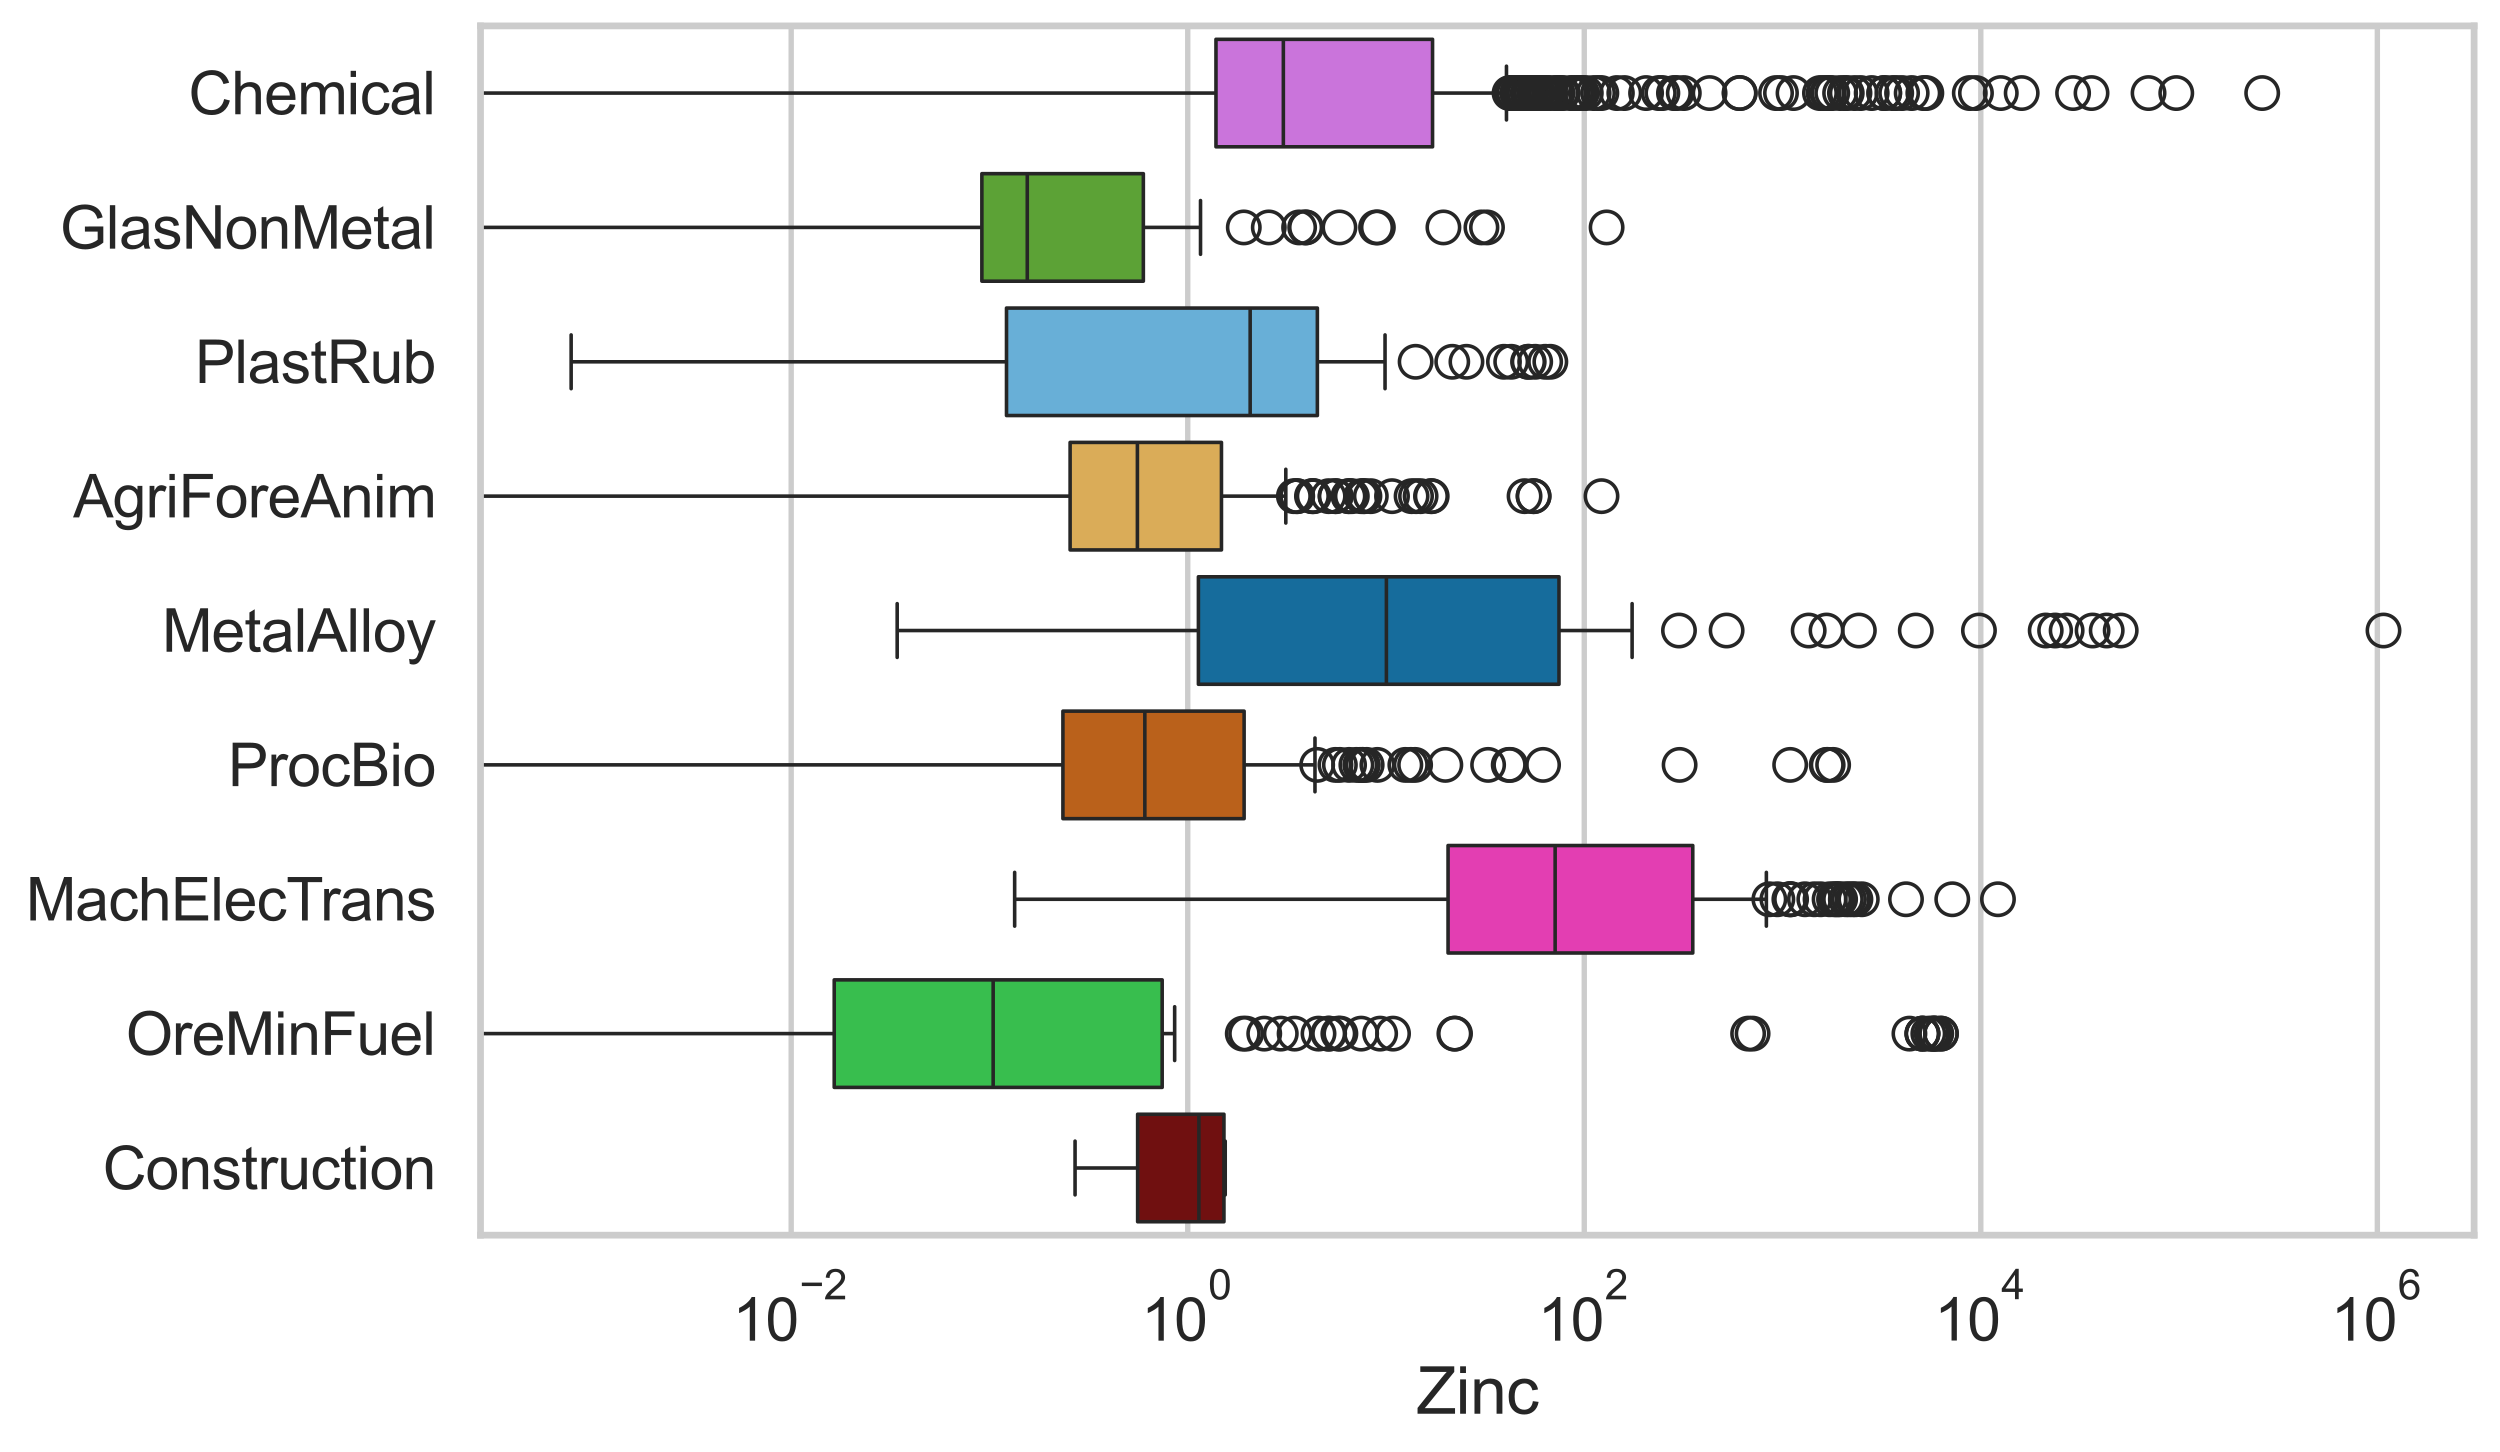 <?xml version="1.0" encoding="utf-8" standalone="no"?>
<!DOCTYPE svg PUBLIC "-//W3C//DTD SVG 1.1//EN"
  "http://www.w3.org/Graphics/SVG/1.1/DTD/svg11.dtd">
<svg xmlns:xlink="http://www.w3.org/1999/xlink" width="695.577pt" height="404.121pt" viewBox="0 0 695.577 404.121" xmlns="http://www.w3.org/2000/svg" version="1.1">
 <defs>
  <style type="text/css">*{stroke-linejoin: round; stroke-linecap: butt}</style>
 </defs>
 <g id="figure_1">
  <g id="patch_1">
   <path d="M 0 404.121 
L 695.577 404.121 
L 695.577 0 
L 0 0 
z
" style="fill: #ffffff"/>
  </g>
  <g id="axes_1">
   <g id="patch_2">
    <path d="M 133.697 343.665 
L 688.377 343.665 
L 688.377 7.2 
L 133.697 7.2 
z
" style="fill: #ffffff"/>
   </g>
   <g id="matplotlib.axis_1">
    <g id="xtick_1">
     <g id="line2d_1">
      <path d="M 220.135 343.665 
L 220.135 7.2 
" clip-path="url(#p7f3409080f)" style="fill: none; stroke: #cccccc; stroke-width: 1.5; stroke-linecap: round"/>
     </g>
     <g id="text_1">
      <!-- $\mathdefault{10^{-2}}$ -->
      <g style="fill: #262626" transform="translate(203.8 373.18) scale(0.165 -0.165)">
       <defs>
        <path id="ArialMT-31" d="M 2384 0 
L 1822 0 
L 1822 3584 
Q 1619 3391 1289 3197 
Q 959 3003 697 2906 
L 697 3450 
Q 1169 3672 1522 3987 
Q 1875 4303 2022 4600 
L 2384 4600 
L 2384 0 
z
" transform="scale(0.016)"/>
        <path id="ArialMT-30" d="M 266 2259 
Q 266 3072 433 3567 
Q 600 4063 929 4331 
Q 1259 4600 1759 4600 
Q 2128 4600 2406 4451 
Q 2684 4303 2865 4023 
Q 3047 3744 3150 3342 
Q 3253 2941 3253 2259 
Q 3253 1453 3087 958 
Q 2922 463 2592 192 
Q 2263 -78 1759 -78 
Q 1097 -78 719 397 
Q 266 969 266 2259 
z
M 844 2259 
Q 844 1131 1108 757 
Q 1372 384 1759 384 
Q 2147 384 2411 759 
Q 2675 1134 2675 2259 
Q 2675 3391 2411 3762 
Q 2147 4134 1753 4134 
Q 1366 4134 1134 3806 
Q 844 3388 844 2259 
z
" transform="scale(0.016)"/>
        <path id="ArialMT-2212" d="M 3381 1997 
L 356 1997 
L 356 2522 
L 3381 2522 
L 3381 1997 
z
" transform="scale(0.016)"/>
        <path id="ArialMT-32" d="M 3222 541 
L 3222 0 
L 194 0 
Q 188 203 259 391 
Q 375 700 629 1000 
Q 884 1300 1366 1694 
Q 2113 2306 2375 2664 
Q 2638 3022 2638 3341 
Q 2638 3675 2398 3904 
Q 2159 4134 1775 4134 
Q 1369 4134 1125 3890 
Q 881 3647 878 3216 
L 300 3275 
Q 359 3922 746 4261 
Q 1134 4600 1788 4600 
Q 2447 4600 2831 4234 
Q 3216 3869 3216 3328 
Q 3216 3053 3103 2787 
Q 2991 2522 2730 2228 
Q 2469 1934 1863 1422 
Q 1356 997 1212 845 
Q 1069 694 975 541 
L 3222 541 
z
" transform="scale(0.016)"/>
       </defs>
       <use xlink:href="#ArialMT-31" transform="translate(0 0.994)"/>
       <use xlink:href="#ArialMT-30" transform="translate(55.615 0.994)"/>
       <use xlink:href="#ArialMT-2212" transform="translate(112.973 70.688) scale(0.7)"/>
       <use xlink:href="#ArialMT-32" transform="translate(153.852 70.688) scale(0.7)"/>
      </g>
     </g>
    </g>
    <g id="xtick_2">
     <g id="line2d_2">
      <path d="M 330.464 343.665 
L 330.464 7.2 
" clip-path="url(#p7f3409080f)" style="fill: none; stroke: #cccccc; stroke-width: 1.5; stroke-linecap: round"/>
     </g>
     <g id="text_2">
      <!-- $\mathdefault{10^{0}}$ -->
      <g style="fill: #262626" transform="translate(317.511 373.18) scale(0.165 -0.165)">
       <use xlink:href="#ArialMT-31" transform="translate(0 0.994)"/>
       <use xlink:href="#ArialMT-30" transform="translate(55.615 0.994)"/>
       <use xlink:href="#ArialMT-30" transform="translate(112.973 70.688) scale(0.7)"/>
      </g>
     </g>
    </g>
    <g id="xtick_3">
     <g id="line2d_3">
      <path d="M 440.792 343.665 
L 440.792 7.2 
" clip-path="url(#p7f3409080f)" style="fill: none; stroke: #cccccc; stroke-width: 1.5; stroke-linecap: round"/>
     </g>
     <g id="text_3">
      <!-- $\mathdefault{10^{2}}$ -->
      <g style="fill: #262626" transform="translate(427.839 373.18) scale(0.165 -0.165)">
       <use xlink:href="#ArialMT-31" transform="translate(0 0.994)"/>
       <use xlink:href="#ArialMT-30" transform="translate(55.615 0.994)"/>
       <use xlink:href="#ArialMT-32" transform="translate(112.973 70.688) scale(0.7)"/>
      </g>
     </g>
    </g>
    <g id="xtick_4">
     <g id="line2d_4">
      <path d="M 551.12 343.665 
L 551.12 7.2 
" clip-path="url(#p7f3409080f)" style="fill: none; stroke: #cccccc; stroke-width: 1.5; stroke-linecap: round"/>
     </g>
     <g id="text_4">
      <!-- $\mathdefault{10^{4}}$ -->
      <g style="fill: #262626" transform="translate(538.167 373.015) scale(0.165 -0.165)">
       <defs>
        <path id="ArialMT-34" d="M 2069 0 
L 2069 1097 
L 81 1097 
L 81 1613 
L 2172 4581 
L 2631 4581 
L 2631 1613 
L 3250 1613 
L 3250 1097 
L 2631 1097 
L 2631 0 
L 2069 0 
z
M 2069 1613 
L 2069 3678 
L 634 1613 
L 2069 1613 
z
" transform="scale(0.016)"/>
       </defs>
       <use xlink:href="#ArialMT-31" transform="translate(0 0.202)"/>
       <use xlink:href="#ArialMT-30" transform="translate(55.615 0.202)"/>
       <use xlink:href="#ArialMT-34" transform="translate(112.973 69.895) scale(0.7)"/>
      </g>
     </g>
    </g>
    <g id="xtick_5">
     <g id="line2d_5">
      <path d="M 661.448 343.665 
L 661.448 7.2 
" clip-path="url(#p7f3409080f)" style="fill: none; stroke: #cccccc; stroke-width: 1.5; stroke-linecap: round"/>
     </g>
     <g id="text_5">
      <!-- $\mathdefault{10^{6}}$ -->
      <g style="fill: #262626" transform="translate(648.495 373.18) scale(0.165 -0.165)">
       <defs>
        <path id="ArialMT-36" d="M 3184 3459 
L 2625 3416 
Q 2550 3747 2413 3897 
Q 2184 4138 1850 4138 
Q 1581 4138 1378 3988 
Q 1113 3794 959 3422 
Q 806 3050 800 2363 
Q 1003 2672 1297 2822 
Q 1591 2972 1913 2972 
Q 2475 2972 2870 2558 
Q 3266 2144 3266 1488 
Q 3266 1056 3080 686 
Q 2894 316 2569 119 
Q 2244 -78 1831 -78 
Q 1128 -78 684 439 
Q 241 956 241 2144 
Q 241 3472 731 4075 
Q 1159 4600 1884 4600 
Q 2425 4600 2770 4297 
Q 3116 3994 3184 3459 
z
M 888 1484 
Q 888 1194 1011 928 
Q 1134 663 1356 523 
Q 1578 384 1822 384 
Q 2178 384 2434 671 
Q 2691 959 2691 1453 
Q 2691 1928 2437 2201 
Q 2184 2475 1800 2475 
Q 1419 2475 1153 2201 
Q 888 1928 888 1484 
z
" transform="scale(0.016)"/>
       </defs>
       <use xlink:href="#ArialMT-31" transform="translate(0 0.994)"/>
       <use xlink:href="#ArialMT-30" transform="translate(55.615 0.994)"/>
       <use xlink:href="#ArialMT-36" transform="translate(112.973 70.688) scale(0.7)"/>
      </g>
     </g>
    </g>
    <g id="text_6">
     <!-- Zinc -->
     <g style="fill: #262626" transform="translate(394.035 393.344) scale(0.18 -0.18)">
      <defs>
       <path id="ArialMT-5a" d="M 128 0 
L 128 563 
L 2475 3497 
Q 2725 3809 2950 4041 
L 394 4041 
L 394 4581 
L 3675 4581 
L 3675 4041 
L 1103 863 
L 825 541 
L 3750 541 
L 3750 0 
L 128 0 
z
" transform="scale(0.016)"/>
       <path id="ArialMT-69" d="M 425 3934 
L 425 4581 
L 988 4581 
L 988 3934 
L 425 3934 
z
M 425 0 
L 425 3319 
L 988 3319 
L 988 0 
L 425 0 
z
" transform="scale(0.016)"/>
       <path id="ArialMT-6e" d="M 422 0 
L 422 3319 
L 928 3319 
L 928 2847 
Q 1294 3394 1984 3394 
Q 2284 3394 2536 3286 
Q 2788 3178 2913 3003 
Q 3038 2828 3088 2588 
Q 3119 2431 3119 2041 
L 3119 0 
L 2556 0 
L 2556 2019 
Q 2556 2363 2490 2533 
Q 2425 2703 2258 2804 
Q 2091 2906 1866 2906 
Q 1506 2906 1245 2678 
Q 984 2450 984 1813 
L 984 0 
L 422 0 
z
" transform="scale(0.016)"/>
       <path id="ArialMT-63" d="M 2588 1216 
L 3141 1144 
Q 3050 572 2676 248 
Q 2303 -75 1759 -75 
Q 1078 -75 664 370 
Q 250 816 250 1647 
Q 250 2184 428 2587 
Q 606 2991 970 3192 
Q 1334 3394 1763 3394 
Q 2303 3394 2647 3120 
Q 2991 2847 3088 2344 
L 2541 2259 
Q 2463 2594 2264 2762 
Q 2066 2931 1784 2931 
Q 1359 2931 1093 2626 
Q 828 2322 828 1663 
Q 828 994 1084 691 
Q 1341 388 1753 388 
Q 2084 388 2306 591 
Q 2528 794 2588 1216 
z
" transform="scale(0.016)"/>
      </defs>
      <use xlink:href="#ArialMT-5a"/>
      <use xlink:href="#ArialMT-69" transform="translate(61.084 0)"/>
      <use xlink:href="#ArialMT-6e" transform="translate(83.301 0)"/>
      <use xlink:href="#ArialMT-63" transform="translate(138.916 0)"/>
     </g>
    </g>
   </g>
   <g id="matplotlib.axis_2">
    <g id="ytick_1">
     <g id="text_7">
      <!-- Chemical -->
      <g style="fill: #262626" transform="translate(52.428 31.798) scale(0.165 -0.165)">
       <defs>
        <path id="ArialMT-43" d="M 3763 1606 
L 4369 1453 
Q 4178 706 3683 314 
Q 3188 -78 2472 -78 
Q 1731 -78 1267 223 
Q 803 525 561 1097 
Q 319 1669 319 2325 
Q 319 3041 592 3573 
Q 866 4106 1370 4382 
Q 1875 4659 2481 4659 
Q 3169 4659 3637 4309 
Q 4106 3959 4291 3325 
L 3694 3184 
Q 3534 3684 3231 3912 
Q 2928 4141 2469 4141 
Q 1941 4141 1586 3887 
Q 1231 3634 1087 3207 
Q 944 2781 944 2328 
Q 944 1744 1114 1308 
Q 1284 872 1643 656 
Q 2003 441 2422 441 
Q 2931 441 3284 734 
Q 3638 1028 3763 1606 
z
" transform="scale(0.016)"/>
        <path id="ArialMT-68" d="M 422 0 
L 422 4581 
L 984 4581 
L 984 2938 
Q 1378 3394 1978 3394 
Q 2347 3394 2619 3248 
Q 2891 3103 3008 2847 
Q 3125 2591 3125 2103 
L 3125 0 
L 2563 0 
L 2563 2103 
Q 2563 2525 2380 2717 
Q 2197 2909 1863 2909 
Q 1613 2909 1392 2779 
Q 1172 2650 1078 2428 
Q 984 2206 984 1816 
L 984 0 
L 422 0 
z
" transform="scale(0.016)"/>
        <path id="ArialMT-65" d="M 2694 1069 
L 3275 997 
Q 3138 488 2766 206 
Q 2394 -75 1816 -75 
Q 1088 -75 661 373 
Q 234 822 234 1631 
Q 234 2469 665 2931 
Q 1097 3394 1784 3394 
Q 2450 3394 2872 2941 
Q 3294 2488 3294 1666 
Q 3294 1616 3291 1516 
L 816 1516 
Q 847 969 1125 678 
Q 1403 388 1819 388 
Q 2128 388 2347 550 
Q 2566 713 2694 1069 
z
M 847 1978 
L 2700 1978 
Q 2663 2397 2488 2606 
Q 2219 2931 1791 2931 
Q 1403 2931 1139 2672 
Q 875 2413 847 1978 
z
" transform="scale(0.016)"/>
        <path id="ArialMT-6d" d="M 422 0 
L 422 3319 
L 925 3319 
L 925 2853 
Q 1081 3097 1340 3245 
Q 1600 3394 1931 3394 
Q 2300 3394 2536 3241 
Q 2772 3088 2869 2813 
Q 3263 3394 3894 3394 
Q 4388 3394 4653 3120 
Q 4919 2847 4919 2278 
L 4919 0 
L 4359 0 
L 4359 2091 
Q 4359 2428 4304 2576 
Q 4250 2725 4106 2815 
Q 3963 2906 3769 2906 
Q 3419 2906 3187 2673 
Q 2956 2441 2956 1928 
L 2956 0 
L 2394 0 
L 2394 2156 
Q 2394 2531 2256 2718 
Q 2119 2906 1806 2906 
Q 1569 2906 1367 2781 
Q 1166 2656 1075 2415 
Q 984 2175 984 1722 
L 984 0 
L 422 0 
z
" transform="scale(0.016)"/>
        <path id="ArialMT-61" d="M 2588 409 
Q 2275 144 1986 34 
Q 1697 -75 1366 -75 
Q 819 -75 525 192 
Q 231 459 231 875 
Q 231 1119 342 1320 
Q 453 1522 633 1644 
Q 813 1766 1038 1828 
Q 1203 1872 1538 1913 
Q 2219 1994 2541 2106 
Q 2544 2222 2544 2253 
Q 2544 2597 2384 2738 
Q 2169 2928 1744 2928 
Q 1347 2928 1158 2789 
Q 969 2650 878 2297 
L 328 2372 
Q 403 2725 575 2942 
Q 747 3159 1072 3276 
Q 1397 3394 1825 3394 
Q 2250 3394 2515 3294 
Q 2781 3194 2906 3042 
Q 3031 2891 3081 2659 
Q 3109 2516 3109 2141 
L 3109 1391 
Q 3109 606 3145 398 
Q 3181 191 3288 0 
L 2700 0 
Q 2613 175 2588 409 
z
M 2541 1666 
Q 2234 1541 1622 1453 
Q 1275 1403 1131 1340 
Q 988 1278 909 1158 
Q 831 1038 831 891 
Q 831 666 1001 516 
Q 1172 366 1500 366 
Q 1825 366 2078 508 
Q 2331 650 2450 897 
Q 2541 1088 2541 1459 
L 2541 1666 
z
" transform="scale(0.016)"/>
        <path id="ArialMT-6c" d="M 409 0 
L 409 4581 
L 972 4581 
L 972 0 
L 409 0 
z
" transform="scale(0.016)"/>
       </defs>
       <use xlink:href="#ArialMT-43"/>
       <use xlink:href="#ArialMT-68" transform="translate(72.217 0)"/>
       <use xlink:href="#ArialMT-65" transform="translate(127.832 0)"/>
       <use xlink:href="#ArialMT-6d" transform="translate(183.447 0)"/>
       <use xlink:href="#ArialMT-69" transform="translate(266.748 0)"/>
       <use xlink:href="#ArialMT-63" transform="translate(288.965 0)"/>
       <use xlink:href="#ArialMT-61" transform="translate(338.965 0)"/>
       <use xlink:href="#ArialMT-6c" transform="translate(394.58 0)"/>
      </g>
     </g>
    </g>
    <g id="ytick_2">
     <g id="text_8">
      <!-- GlasNonMetal -->
      <g style="fill: #262626" transform="translate(16.659 69.183) scale(0.165 -0.165)">
       <defs>
        <path id="ArialMT-47" d="M 2638 1797 
L 2638 2334 
L 4578 2338 
L 4578 638 
Q 4131 281 3656 101 
Q 3181 -78 2681 -78 
Q 2006 -78 1454 211 
Q 903 500 622 1047 
Q 341 1594 341 2269 
Q 341 2938 620 3517 
Q 900 4097 1425 4378 
Q 1950 4659 2634 4659 
Q 3131 4659 3532 4498 
Q 3934 4338 4162 4050 
Q 4391 3763 4509 3300 
L 3963 3150 
Q 3859 3500 3706 3700 
Q 3553 3900 3268 4020 
Q 2984 4141 2638 4141 
Q 2222 4141 1919 4014 
Q 1616 3888 1430 3681 
Q 1244 3475 1141 3228 
Q 966 2803 966 2306 
Q 966 1694 1177 1281 
Q 1388 869 1791 669 
Q 2194 469 2647 469 
Q 3041 469 3416 620 
Q 3791 772 3984 944 
L 3984 1797 
L 2638 1797 
z
" transform="scale(0.016)"/>
        <path id="ArialMT-73" d="M 197 991 
L 753 1078 
Q 800 744 1014 566 
Q 1228 388 1613 388 
Q 2000 388 2187 545 
Q 2375 703 2375 916 
Q 2375 1106 2209 1216 
Q 2094 1291 1634 1406 
Q 1016 1563 777 1677 
Q 538 1791 414 1992 
Q 291 2194 291 2438 
Q 291 2659 392 2848 
Q 494 3038 669 3163 
Q 800 3259 1026 3326 
Q 1253 3394 1513 3394 
Q 1903 3394 2198 3281 
Q 2494 3169 2634 2976 
Q 2775 2784 2828 2463 
L 2278 2388 
Q 2241 2644 2061 2787 
Q 1881 2931 1553 2931 
Q 1166 2931 1000 2803 
Q 834 2675 834 2503 
Q 834 2394 903 2306 
Q 972 2216 1119 2156 
Q 1203 2125 1616 2013 
Q 2213 1853 2448 1751 
Q 2684 1650 2818 1456 
Q 2953 1263 2953 975 
Q 2953 694 2789 445 
Q 2625 197 2315 61 
Q 2006 -75 1616 -75 
Q 969 -75 630 194 
Q 291 463 197 991 
z
" transform="scale(0.016)"/>
        <path id="ArialMT-4e" d="M 488 0 
L 488 4581 
L 1109 4581 
L 3516 984 
L 3516 4581 
L 4097 4581 
L 4097 0 
L 3475 0 
L 1069 3600 
L 1069 0 
L 488 0 
z
" transform="scale(0.016)"/>
        <path id="ArialMT-6f" d="M 213 1659 
Q 213 2581 725 3025 
Q 1153 3394 1769 3394 
Q 2453 3394 2887 2945 
Q 3322 2497 3322 1706 
Q 3322 1066 3130 698 
Q 2938 331 2570 128 
Q 2203 -75 1769 -75 
Q 1072 -75 642 372 
Q 213 819 213 1659 
z
M 791 1659 
Q 791 1022 1069 705 
Q 1347 388 1769 388 
Q 2188 388 2466 706 
Q 2744 1025 2744 1678 
Q 2744 2294 2464 2611 
Q 2184 2928 1769 2928 
Q 1347 2928 1069 2612 
Q 791 2297 791 1659 
z
" transform="scale(0.016)"/>
        <path id="ArialMT-4d" d="M 475 0 
L 475 4581 
L 1388 4581 
L 2472 1338 
Q 2622 884 2691 659 
Q 2769 909 2934 1394 
L 4031 4581 
L 4847 4581 
L 4847 0 
L 4263 0 
L 4263 3834 
L 2931 0 
L 2384 0 
L 1059 3900 
L 1059 0 
L 475 0 
z
" transform="scale(0.016)"/>
        <path id="ArialMT-74" d="M 1650 503 
L 1731 6 
Q 1494 -44 1306 -44 
Q 1000 -44 831 53 
Q 663 150 594 308 
Q 525 466 525 972 
L 525 2881 
L 113 2881 
L 113 3319 
L 525 3319 
L 525 4141 
L 1084 4478 
L 1084 3319 
L 1650 3319 
L 1650 2881 
L 1084 2881 
L 1084 941 
Q 1084 700 1114 631 
Q 1144 563 1211 522 
Q 1278 481 1403 481 
Q 1497 481 1650 503 
z
" transform="scale(0.016)"/>
       </defs>
       <use xlink:href="#ArialMT-47"/>
       <use xlink:href="#ArialMT-6c" transform="translate(77.783 0)"/>
       <use xlink:href="#ArialMT-61" transform="translate(100 0)"/>
       <use xlink:href="#ArialMT-73" transform="translate(155.615 0)"/>
       <use xlink:href="#ArialMT-4e" transform="translate(205.615 0)"/>
       <use xlink:href="#ArialMT-6f" transform="translate(277.832 0)"/>
       <use xlink:href="#ArialMT-6e" transform="translate(333.447 0)"/>
       <use xlink:href="#ArialMT-4d" transform="translate(389.062 0)"/>
       <use xlink:href="#ArialMT-65" transform="translate(472.363 0)"/>
       <use xlink:href="#ArialMT-74" transform="translate(527.979 0)"/>
       <use xlink:href="#ArialMT-61" transform="translate(555.762 0)"/>
       <use xlink:href="#ArialMT-6c" transform="translate(611.377 0)"/>
      </g>
     </g>
    </g>
    <g id="ytick_3">
     <g id="text_9">
      <!-- PlastRub -->
      <g style="fill: #262626" transform="translate(54.248 106.568) scale(0.165 -0.165)">
       <defs>
        <path id="ArialMT-50" d="M 494 0 
L 494 4581 
L 2222 4581 
Q 2678 4581 2919 4538 
Q 3256 4481 3484 4323 
Q 3713 4166 3852 3881 
Q 3991 3597 3991 3256 
Q 3991 2672 3619 2267 
Q 3247 1863 2275 1863 
L 1100 1863 
L 1100 0 
L 494 0 
z
M 1100 2403 
L 2284 2403 
Q 2872 2403 3119 2622 
Q 3366 2841 3366 3238 
Q 3366 3525 3220 3729 
Q 3075 3934 2838 4000 
Q 2684 4041 2272 4041 
L 1100 4041 
L 1100 2403 
z
" transform="scale(0.016)"/>
        <path id="ArialMT-52" d="M 503 0 
L 503 4581 
L 2534 4581 
Q 3147 4581 3465 4457 
Q 3784 4334 3975 4021 
Q 4166 3709 4166 3331 
Q 4166 2844 3850 2509 
Q 3534 2175 2875 2084 
Q 3116 1969 3241 1856 
Q 3506 1613 3744 1247 
L 4541 0 
L 3778 0 
L 3172 953 
Q 2906 1366 2734 1584 
Q 2563 1803 2427 1890 
Q 2291 1978 2150 2013 
Q 2047 2034 1813 2034 
L 1109 2034 
L 1109 0 
L 503 0 
z
M 1109 2559 
L 2413 2559 
Q 2828 2559 3062 2645 
Q 3297 2731 3419 2920 
Q 3541 3109 3541 3331 
Q 3541 3656 3305 3865 
Q 3069 4075 2559 4075 
L 1109 4075 
L 1109 2559 
z
" transform="scale(0.016)"/>
        <path id="ArialMT-75" d="M 2597 0 
L 2597 488 
Q 2209 -75 1544 -75 
Q 1250 -75 995 37 
Q 741 150 617 320 
Q 494 491 444 738 
Q 409 903 409 1263 
L 409 3319 
L 972 3319 
L 972 1478 
Q 972 1038 1006 884 
Q 1059 663 1231 536 
Q 1403 409 1656 409 
Q 1909 409 2131 539 
Q 2353 669 2445 892 
Q 2538 1116 2538 1541 
L 2538 3319 
L 3100 3319 
L 3100 0 
L 2597 0 
z
" transform="scale(0.016)"/>
        <path id="ArialMT-62" d="M 941 0 
L 419 0 
L 419 4581 
L 981 4581 
L 981 2947 
Q 1338 3394 1891 3394 
Q 2197 3394 2470 3270 
Q 2744 3147 2920 2923 
Q 3097 2700 3197 2384 
Q 3297 2069 3297 1709 
Q 3297 856 2875 390 
Q 2453 -75 1863 -75 
Q 1275 -75 941 416 
L 941 0 
z
M 934 1684 
Q 934 1088 1097 822 
Q 1363 388 1816 388 
Q 2184 388 2453 708 
Q 2722 1028 2722 1663 
Q 2722 2313 2464 2622 
Q 2206 2931 1841 2931 
Q 1472 2931 1203 2611 
Q 934 2291 934 1684 
z
" transform="scale(0.016)"/>
       </defs>
       <use xlink:href="#ArialMT-50"/>
       <use xlink:href="#ArialMT-6c" transform="translate(66.699 0)"/>
       <use xlink:href="#ArialMT-61" transform="translate(88.916 0)"/>
       <use xlink:href="#ArialMT-73" transform="translate(144.531 0)"/>
       <use xlink:href="#ArialMT-74" transform="translate(194.531 0)"/>
       <use xlink:href="#ArialMT-52" transform="translate(222.314 0)"/>
       <use xlink:href="#ArialMT-75" transform="translate(294.531 0)"/>
       <use xlink:href="#ArialMT-62" transform="translate(350.146 0)"/>
      </g>
     </g>
    </g>
    <g id="ytick_4">
     <g id="text_10">
      <!-- AgriForeAnim -->
      <g style="fill: #262626" transform="translate(20.341 143.953) scale(0.165 -0.165)">
       <defs>
        <path id="ArialMT-41" d="M -9 0 
L 1750 4581 
L 2403 4581 
L 4278 0 
L 3588 0 
L 3053 1388 
L 1138 1388 
L 634 0 
L -9 0 
z
M 1313 1881 
L 2866 1881 
L 2388 3150 
Q 2169 3728 2063 4100 
Q 1975 3659 1816 3225 
L 1313 1881 
z
" transform="scale(0.016)"/>
        <path id="ArialMT-67" d="M 319 -275 
L 866 -356 
Q 900 -609 1056 -725 
Q 1266 -881 1628 -881 
Q 2019 -881 2231 -725 
Q 2444 -569 2519 -288 
Q 2563 -116 2559 434 
Q 2191 0 1641 0 
Q 956 0 581 494 
Q 206 988 206 1678 
Q 206 2153 378 2554 
Q 550 2956 876 3175 
Q 1203 3394 1644 3394 
Q 2231 3394 2613 2919 
L 2613 3319 
L 3131 3319 
L 3131 450 
Q 3131 -325 2973 -648 
Q 2816 -972 2473 -1159 
Q 2131 -1347 1631 -1347 
Q 1038 -1347 672 -1080 
Q 306 -813 319 -275 
z
M 784 1719 
Q 784 1066 1043 766 
Q 1303 466 1694 466 
Q 2081 466 2343 764 
Q 2606 1063 2606 1700 
Q 2606 2309 2336 2618 
Q 2066 2928 1684 2928 
Q 1309 2928 1046 2623 
Q 784 2319 784 1719 
z
" transform="scale(0.016)"/>
        <path id="ArialMT-72" d="M 416 0 
L 416 3319 
L 922 3319 
L 922 2816 
Q 1116 3169 1280 3281 
Q 1444 3394 1641 3394 
Q 1925 3394 2219 3213 
L 2025 2691 
Q 1819 2813 1613 2813 
Q 1428 2813 1281 2702 
Q 1134 2591 1072 2394 
Q 978 2094 978 1738 
L 978 0 
L 416 0 
z
" transform="scale(0.016)"/>
        <path id="ArialMT-46" d="M 525 0 
L 525 4581 
L 3616 4581 
L 3616 4041 
L 1131 4041 
L 1131 2622 
L 3281 2622 
L 3281 2081 
L 1131 2081 
L 1131 0 
L 525 0 
z
" transform="scale(0.016)"/>
       </defs>
       <use xlink:href="#ArialMT-41"/>
       <use xlink:href="#ArialMT-67" transform="translate(66.699 0)"/>
       <use xlink:href="#ArialMT-72" transform="translate(122.314 0)"/>
       <use xlink:href="#ArialMT-69" transform="translate(155.615 0)"/>
       <use xlink:href="#ArialMT-46" transform="translate(177.832 0)"/>
       <use xlink:href="#ArialMT-6f" transform="translate(238.916 0)"/>
       <use xlink:href="#ArialMT-72" transform="translate(294.531 0)"/>
       <use xlink:href="#ArialMT-65" transform="translate(327.832 0)"/>
       <use xlink:href="#ArialMT-41" transform="translate(383.447 0)"/>
       <use xlink:href="#ArialMT-6e" transform="translate(450.146 0)"/>
       <use xlink:href="#ArialMT-69" transform="translate(505.762 0)"/>
       <use xlink:href="#ArialMT-6d" transform="translate(527.979 0)"/>
      </g>
     </g>
    </g>
    <g id="ytick_5">
     <g id="text_11">
      <!-- MetalAlloy -->
      <g style="fill: #262626" transform="translate(45.088 181.337) scale(0.165 -0.165)">
       <defs>
        <path id="ArialMT-79" d="M 397 -1278 
L 334 -750 
Q 519 -800 656 -800 
Q 844 -800 956 -737 
Q 1069 -675 1141 -563 
Q 1194 -478 1313 -144 
Q 1328 -97 1363 -6 
L 103 3319 
L 709 3319 
L 1400 1397 
Q 1534 1031 1641 628 
Q 1738 1016 1872 1384 
L 2581 3319 
L 3144 3319 
L 1881 -56 
Q 1678 -603 1566 -809 
Q 1416 -1088 1222 -1217 
Q 1028 -1347 759 -1347 
Q 597 -1347 397 -1278 
z
" transform="scale(0.016)"/>
       </defs>
       <use xlink:href="#ArialMT-4d"/>
       <use xlink:href="#ArialMT-65" transform="translate(83.301 0)"/>
       <use xlink:href="#ArialMT-74" transform="translate(138.916 0)"/>
       <use xlink:href="#ArialMT-61" transform="translate(166.699 0)"/>
       <use xlink:href="#ArialMT-6c" transform="translate(222.314 0)"/>
       <use xlink:href="#ArialMT-41" transform="translate(244.531 0)"/>
       <use xlink:href="#ArialMT-6c" transform="translate(311.23 0)"/>
       <use xlink:href="#ArialMT-6c" transform="translate(333.447 0)"/>
       <use xlink:href="#ArialMT-6f" transform="translate(355.664 0)"/>
       <use xlink:href="#ArialMT-79" transform="translate(411.279 0)"/>
      </g>
     </g>
    </g>
    <g id="ytick_6">
     <g id="text_12">
      <!-- ProcBio -->
      <g style="fill: #262626" transform="translate(63.424 218.722) scale(0.165 -0.165)">
       <defs>
        <path id="ArialMT-42" d="M 469 0 
L 469 4581 
L 2188 4581 
Q 2713 4581 3030 4442 
Q 3347 4303 3526 4014 
Q 3706 3725 3706 3409 
Q 3706 3116 3547 2856 
Q 3388 2597 3066 2438 
Q 3481 2316 3704 2022 
Q 3928 1728 3928 1328 
Q 3928 1006 3792 729 
Q 3656 453 3456 303 
Q 3256 153 2954 76 
Q 2653 0 2216 0 
L 469 0 
z
M 1075 2656 
L 2066 2656 
Q 2469 2656 2644 2709 
Q 2875 2778 2992 2937 
Q 3109 3097 3109 3338 
Q 3109 3566 3000 3739 
Q 2891 3913 2687 3977 
Q 2484 4041 1991 4041 
L 1075 4041 
L 1075 2656 
z
M 1075 541 
L 2216 541 
Q 2509 541 2628 563 
Q 2838 600 2978 687 
Q 3119 775 3209 942 
Q 3300 1109 3300 1328 
Q 3300 1584 3169 1773 
Q 3038 1963 2805 2039 
Q 2572 2116 2134 2116 
L 1075 2116 
L 1075 541 
z
" transform="scale(0.016)"/>
       </defs>
       <use xlink:href="#ArialMT-50"/>
       <use xlink:href="#ArialMT-72" transform="translate(66.699 0)"/>
       <use xlink:href="#ArialMT-6f" transform="translate(100 0)"/>
       <use xlink:href="#ArialMT-63" transform="translate(155.615 0)"/>
       <use xlink:href="#ArialMT-42" transform="translate(205.615 0)"/>
       <use xlink:href="#ArialMT-69" transform="translate(272.314 0)"/>
       <use xlink:href="#ArialMT-6f" transform="translate(294.531 0)"/>
      </g>
     </g>
    </g>
    <g id="ytick_7">
     <g id="text_13">
      <!-- MachElecTrans -->
      <g style="fill: #262626" transform="translate(7.2 256.107) scale(0.165 -0.165)">
       <defs>
        <path id="ArialMT-45" d="M 506 0 
L 506 4581 
L 3819 4581 
L 3819 4041 
L 1113 4041 
L 1113 2638 
L 3647 2638 
L 3647 2100 
L 1113 2100 
L 1113 541 
L 3925 541 
L 3925 0 
L 506 0 
z
" transform="scale(0.016)"/>
        <path id="ArialMT-54" d="M 1659 0 
L 1659 4041 
L 150 4041 
L 150 4581 
L 3781 4581 
L 3781 4041 
L 2266 4041 
L 2266 0 
L 1659 0 
z
" transform="scale(0.016)"/>
       </defs>
       <use xlink:href="#ArialMT-4d"/>
       <use xlink:href="#ArialMT-61" transform="translate(83.301 0)"/>
       <use xlink:href="#ArialMT-63" transform="translate(138.916 0)"/>
       <use xlink:href="#ArialMT-68" transform="translate(188.916 0)"/>
       <use xlink:href="#ArialMT-45" transform="translate(244.531 0)"/>
       <use xlink:href="#ArialMT-6c" transform="translate(311.23 0)"/>
       <use xlink:href="#ArialMT-65" transform="translate(333.447 0)"/>
       <use xlink:href="#ArialMT-63" transform="translate(389.062 0)"/>
       <use xlink:href="#ArialMT-54" transform="translate(439.062 0)"/>
       <use xlink:href="#ArialMT-72" transform="translate(496.396 0)"/>
       <use xlink:href="#ArialMT-61" transform="translate(529.697 0)"/>
       <use xlink:href="#ArialMT-6e" transform="translate(585.312 0)"/>
       <use xlink:href="#ArialMT-73" transform="translate(640.928 0)"/>
      </g>
     </g>
    </g>
    <g id="ytick_8">
     <g id="text_14">
      <!-- OreMinFuel -->
      <g style="fill: #262626" transform="translate(35.013 293.492) scale(0.165 -0.165)">
       <defs>
        <path id="ArialMT-4f" d="M 309 2231 
Q 309 3372 921 4017 
Q 1534 4663 2503 4663 
Q 3138 4663 3647 4359 
Q 4156 4056 4423 3514 
Q 4691 2972 4691 2284 
Q 4691 1588 4409 1038 
Q 4128 488 3612 205 
Q 3097 -78 2500 -78 
Q 1853 -78 1343 234 
Q 834 547 571 1087 
Q 309 1628 309 2231 
z
M 934 2222 
Q 934 1394 1379 917 
Q 1825 441 2497 441 
Q 3181 441 3623 922 
Q 4066 1403 4066 2288 
Q 4066 2847 3877 3264 
Q 3688 3681 3323 3911 
Q 2959 4141 2506 4141 
Q 1863 4141 1398 3698 
Q 934 3256 934 2222 
z
" transform="scale(0.016)"/>
       </defs>
       <use xlink:href="#ArialMT-4f"/>
       <use xlink:href="#ArialMT-72" transform="translate(77.783 0)"/>
       <use xlink:href="#ArialMT-65" transform="translate(111.084 0)"/>
       <use xlink:href="#ArialMT-4d" transform="translate(166.699 0)"/>
       <use xlink:href="#ArialMT-69" transform="translate(250 0)"/>
       <use xlink:href="#ArialMT-6e" transform="translate(272.217 0)"/>
       <use xlink:href="#ArialMT-46" transform="translate(327.832 0)"/>
       <use xlink:href="#ArialMT-75" transform="translate(388.916 0)"/>
       <use xlink:href="#ArialMT-65" transform="translate(444.531 0)"/>
       <use xlink:href="#ArialMT-6c" transform="translate(500.146 0)"/>
      </g>
     </g>
    </g>
    <g id="ytick_9">
     <g id="text_15">
      <!-- Construction -->
      <g style="fill: #262626" transform="translate(28.575 330.877) scale(0.165 -0.165)">
       <use xlink:href="#ArialMT-43"/>
       <use xlink:href="#ArialMT-6f" transform="translate(72.217 0)"/>
       <use xlink:href="#ArialMT-6e" transform="translate(127.832 0)"/>
       <use xlink:href="#ArialMT-73" transform="translate(183.447 0)"/>
       <use xlink:href="#ArialMT-74" transform="translate(233.447 0)"/>
       <use xlink:href="#ArialMT-72" transform="translate(261.23 0)"/>
       <use xlink:href="#ArialMT-75" transform="translate(294.531 0)"/>
       <use xlink:href="#ArialMT-63" transform="translate(350.146 0)"/>
       <use xlink:href="#ArialMT-74" transform="translate(400.146 0)"/>
       <use xlink:href="#ArialMT-69" transform="translate(427.93 0)"/>
       <use xlink:href="#ArialMT-6f" transform="translate(450.146 0)"/>
       <use xlink:href="#ArialMT-6e" transform="translate(505.762 0)"/>
      </g>
     </g>
    </g>
   </g>
   <g id="patch_3">
    <path d="M 338.32 10.938 
L 338.32 40.846 
L 398.578 40.846 
L 398.578 10.938 
L 338.32 10.938 
z
" clip-path="url(#p7f3409080f)" style="fill: #ca74db; stroke: #262626; stroke-linejoin: miter"/>
   </g>
   <g id="line2d_6">
    <path d="M 338.32 25.892 
L -1 25.892 
" clip-path="url(#p7f3409080f)" style="fill: none; stroke: #262626"/>
   </g>
   <g id="line2d_7">
    <path d="M 398.578 25.892 
L 419.146 25.892 
" clip-path="url(#p7f3409080f)" style="fill: none; stroke: #262626"/>
   </g>
   <g id="line2d_8">
    <path clip-path="url(#p7f3409080f)" style="fill: none; stroke: #262626; stroke-linecap: round"/>
   </g>
   <g id="line2d_9">
    <path d="M 419.146 18.415 
L 419.146 33.369 
" clip-path="url(#p7f3409080f)" style="fill: none; stroke: #262626; stroke-linecap: round"/>
   </g>
   <g id="line2d_10">
    <defs>
     <path id="mfe712dcfaf" d="M 0 4.5 
C 1.193 4.5 2.338 4.026 3.182 3.182 
C 4.026 2.338 4.5 1.193 4.5 0 
C 4.5 -1.193 4.026 -2.338 3.182 -3.182 
C 2.338 -4.026 1.193 -4.5 0 -4.5 
C -1.193 -4.5 -2.338 -4.026 -3.182 -3.182 
C -4.026 -2.338 -4.5 -1.193 -4.5 0 
C -4.5 1.193 -4.026 2.338 -3.182 3.182 
C -2.338 4.026 -1.193 4.5 0 4.5 
z
" style="stroke: #262626"/>
    </defs>
    <g clip-path="url(#p7f3409080f)">
     <use xlink:href="#mfe712dcfaf" x="424.065" y="25.892" style="fill-opacity: 0; stroke: #262626"/>
     <use xlink:href="#mfe712dcfaf" x="422.382" y="25.892" style="fill-opacity: 0; stroke: #262626"/>
     <use xlink:href="#mfe712dcfaf" x="508.405" y="25.892" style="fill-opacity: 0; stroke: #262626"/>
     <use xlink:href="#mfe712dcfaf" x="427.637" y="25.892" style="fill-opacity: 0; stroke: #262626"/>
     <use xlink:href="#mfe712dcfaf" x="425.04" y="25.892" style="fill-opacity: 0; stroke: #262626"/>
     <use xlink:href="#mfe712dcfaf" x="484.067" y="25.892" style="fill-opacity: 0; stroke: #262626"/>
     <use xlink:href="#mfe712dcfaf" x="423.845" y="25.892" style="fill-opacity: 0; stroke: #262626"/>
     <use xlink:href="#mfe712dcfaf" x="420.002" y="25.892" style="fill-opacity: 0; stroke: #262626"/>
     <use xlink:href="#mfe712dcfaf" x="430.093" y="25.892" style="fill-opacity: 0; stroke: #262626"/>
     <use xlink:href="#mfe712dcfaf" x="422.253" y="25.892" style="fill-opacity: 0; stroke: #262626"/>
     <use xlink:href="#mfe712dcfaf" x="428.024" y="25.892" style="fill-opacity: 0; stroke: #262626"/>
     <use xlink:href="#mfe712dcfaf" x="549.773" y="25.892" style="fill-opacity: 0; stroke: #262626"/>
     <use xlink:href="#mfe712dcfaf" x="524.26" y="25.892" style="fill-opacity: 0; stroke: #262626"/>
     <use xlink:href="#mfe712dcfaf" x="439.793" y="25.892" style="fill-opacity: 0; stroke: #262626"/>
     <use xlink:href="#mfe712dcfaf" x="507.377" y="25.892" style="fill-opacity: 0; stroke: #262626"/>
     <use xlink:href="#mfe712dcfaf" x="494.149" y="25.892" style="fill-opacity: 0; stroke: #262626"/>
     <use xlink:href="#mfe712dcfaf" x="424.085" y="25.892" style="fill-opacity: 0; stroke: #262626"/>
     <use xlink:href="#mfe712dcfaf" x="437.602" y="25.892" style="fill-opacity: 0; stroke: #262626"/>
     <use xlink:href="#mfe712dcfaf" x="462.521" y="25.892" style="fill-opacity: 0; stroke: #262626"/>
     <use xlink:href="#mfe712dcfaf" x="430.212" y="25.892" style="fill-opacity: 0; stroke: #262626"/>
     <use xlink:href="#mfe712dcfaf" x="465.743" y="25.892" style="fill-opacity: 0; stroke: #262626"/>
     <use xlink:href="#mfe712dcfaf" x="437.042" y="25.892" style="fill-opacity: 0; stroke: #262626"/>
     <use xlink:href="#mfe712dcfaf" x="433.333" y="25.892" style="fill-opacity: 0; stroke: #262626"/>
     <use xlink:href="#mfe712dcfaf" x="511.976" y="25.892" style="fill-opacity: 0; stroke: #262626"/>
     <use xlink:href="#mfe712dcfaf" x="529.213" y="25.892" style="fill-opacity: 0; stroke: #262626"/>
     <use xlink:href="#mfe712dcfaf" x="576.798" y="25.892" style="fill-opacity: 0; stroke: #262626"/>
     <use xlink:href="#mfe712dcfaf" x="556.675" y="25.892" style="fill-opacity: 0; stroke: #262626"/>
     <use xlink:href="#mfe712dcfaf" x="429.918" y="25.892" style="fill-opacity: 0; stroke: #262626"/>
     <use xlink:href="#mfe712dcfaf" x="483.987" y="25.892" style="fill-opacity: 0; stroke: #262626"/>
     <use xlink:href="#mfe712dcfaf" x="513.314" y="25.892" style="fill-opacity: 0; stroke: #262626"/>
     <use xlink:href="#mfe712dcfaf" x="443.399" y="25.892" style="fill-opacity: 0; stroke: #262626"/>
     <use xlink:href="#mfe712dcfaf" x="499.015" y="25.892" style="fill-opacity: 0; stroke: #262626"/>
     <use xlink:href="#mfe712dcfaf" x="422.194" y="25.892" style="fill-opacity: 0; stroke: #262626"/>
     <use xlink:href="#mfe712dcfaf" x="440.129" y="25.892" style="fill-opacity: 0; stroke: #262626"/>
     <use xlink:href="#mfe712dcfaf" x="461.524" y="25.892" style="fill-opacity: 0; stroke: #262626"/>
     <use xlink:href="#mfe712dcfaf" x="515.972" y="25.892" style="fill-opacity: 0; stroke: #262626"/>
     <use xlink:href="#mfe712dcfaf" x="457.989" y="25.892" style="fill-opacity: 0; stroke: #262626"/>
     <use xlink:href="#mfe712dcfaf" x="421.177" y="25.892" style="fill-opacity: 0; stroke: #262626"/>
     <use xlink:href="#mfe712dcfaf" x="431.29" y="25.892" style="fill-opacity: 0; stroke: #262626"/>
     <use xlink:href="#mfe712dcfaf" x="423.382" y="25.892" style="fill-opacity: 0; stroke: #262626"/>
     <use xlink:href="#mfe712dcfaf" x="429.175" y="25.892" style="fill-opacity: 0; stroke: #262626"/>
     <use xlink:href="#mfe712dcfaf" x="506.368" y="25.892" style="fill-opacity: 0; stroke: #262626"/>
     <use xlink:href="#mfe712dcfaf" x="531.885" y="25.892" style="fill-opacity: 0; stroke: #262626"/>
     <use xlink:href="#mfe712dcfaf" x="468.484" y="25.892" style="fill-opacity: 0; stroke: #262626"/>
     <use xlink:href="#mfe712dcfaf" x="433.255" y="25.892" style="fill-opacity: 0; stroke: #262626"/>
     <use xlink:href="#mfe712dcfaf" x="432.98" y="25.892" style="fill-opacity: 0; stroke: #262626"/>
     <use xlink:href="#mfe712dcfaf" x="425.259" y="25.892" style="fill-opacity: 0; stroke: #262626"/>
     <use xlink:href="#mfe712dcfaf" x="508.786" y="25.892" style="fill-opacity: 0; stroke: #262626"/>
     <use xlink:href="#mfe712dcfaf" x="520.756" y="25.892" style="fill-opacity: 0; stroke: #262626"/>
     <use xlink:href="#mfe712dcfaf" x="427.665" y="25.892" style="fill-opacity: 0; stroke: #262626"/>
     <use xlink:href="#mfe712dcfaf" x="466.465" y="25.892" style="fill-opacity: 0; stroke: #262626"/>
     <use xlink:href="#mfe712dcfaf" x="422.238" y="25.892" style="fill-opacity: 0; stroke: #262626"/>
     <use xlink:href="#mfe712dcfaf" x="438.432" y="25.892" style="fill-opacity: 0; stroke: #262626"/>
     <use xlink:href="#mfe712dcfaf" x="513.819" y="25.892" style="fill-opacity: 0; stroke: #262626"/>
     <use xlink:href="#mfe712dcfaf" x="423.622" y="25.892" style="fill-opacity: 0; stroke: #262626"/>
     <use xlink:href="#mfe712dcfaf" x="535.968" y="25.892" style="fill-opacity: 0; stroke: #262626"/>
     <use xlink:href="#mfe712dcfaf" x="526.516" y="25.892" style="fill-opacity: 0; stroke: #262626"/>
     <use xlink:href="#mfe712dcfaf" x="434.387" y="25.892" style="fill-opacity: 0; stroke: #262626"/>
     <use xlink:href="#mfe712dcfaf" x="428.989" y="25.892" style="fill-opacity: 0; stroke: #262626"/>
     <use xlink:href="#mfe712dcfaf" x="441.22" y="25.892" style="fill-opacity: 0; stroke: #262626"/>
     <use xlink:href="#mfe712dcfaf" x="451.931" y="25.892" style="fill-opacity: 0; stroke: #262626"/>
     <use xlink:href="#mfe712dcfaf" x="434.773" y="25.892" style="fill-opacity: 0; stroke: #262626"/>
     <use xlink:href="#mfe712dcfaf" x="475.66" y="25.892" style="fill-opacity: 0; stroke: #262626"/>
     <use xlink:href="#mfe712dcfaf" x="524.253" y="25.892" style="fill-opacity: 0; stroke: #262626"/>
     <use xlink:href="#mfe712dcfaf" x="629.411" y="25.892" style="fill-opacity: 0; stroke: #262626"/>
     <use xlink:href="#mfe712dcfaf" x="597.792" y="25.892" style="fill-opacity: 0; stroke: #262626"/>
     <use xlink:href="#mfe712dcfaf" x="562.492" y="25.892" style="fill-opacity: 0; stroke: #262626"/>
     <use xlink:href="#mfe712dcfaf" x="425.54" y="25.892" style="fill-opacity: 0; stroke: #262626"/>
     <use xlink:href="#mfe712dcfaf" x="509.787" y="25.892" style="fill-opacity: 0; stroke: #262626"/>
     <use xlink:href="#mfe712dcfaf" x="444.621" y="25.892" style="fill-opacity: 0; stroke: #262626"/>
     <use xlink:href="#mfe712dcfaf" x="517.696" y="25.892" style="fill-opacity: 0; stroke: #262626"/>
     <use xlink:href="#mfe712dcfaf" x="445.542" y="25.892" style="fill-opacity: 0; stroke: #262626"/>
     <use xlink:href="#mfe712dcfaf" x="535.131" y="25.892" style="fill-opacity: 0; stroke: #262626"/>
     <use xlink:href="#mfe712dcfaf" x="581.925" y="25.892" style="fill-opacity: 0; stroke: #262626"/>
     <use xlink:href="#mfe712dcfaf" x="422.95" y="25.892" style="fill-opacity: 0; stroke: #262626"/>
     <use xlink:href="#mfe712dcfaf" x="425.759" y="25.892" style="fill-opacity: 0; stroke: #262626"/>
     <use xlink:href="#mfe712dcfaf" x="548.057" y="25.892" style="fill-opacity: 0; stroke: #262626"/>
     <use xlink:href="#mfe712dcfaf" x="439.12" y="25.892" style="fill-opacity: 0; stroke: #262626"/>
     <use xlink:href="#mfe712dcfaf" x="495.524" y="25.892" style="fill-opacity: 0; stroke: #262626"/>
     <use xlink:href="#mfe712dcfaf" x="426.882" y="25.892" style="fill-opacity: 0; stroke: #262626"/>
     <use xlink:href="#mfe712dcfaf" x="420.896" y="25.892" style="fill-opacity: 0; stroke: #262626"/>
     <use xlink:href="#mfe712dcfaf" x="449.864" y="25.892" style="fill-opacity: 0; stroke: #262626"/>
     <use xlink:href="#mfe712dcfaf" x="426.049" y="25.892" style="fill-opacity: 0; stroke: #262626"/>
     <use xlink:href="#mfe712dcfaf" x="527.583" y="25.892" style="fill-opacity: 0; stroke: #262626"/>
     <use xlink:href="#mfe712dcfaf" x="605.506" y="25.892" style="fill-opacity: 0; stroke: #262626"/>
     <use xlink:href="#mfe712dcfaf" x="420.286" y="25.892" style="fill-opacity: 0; stroke: #262626"/>
    </g>
   </g>
   <g id="patch_4">
    <path d="M 273.186 48.323 
L 273.186 78.231 
L 318.114 78.231 
L 318.114 48.323 
L 273.186 48.323 
z
" clip-path="url(#p7f3409080f)" style="fill: #5ca236; stroke: #262626; stroke-linejoin: miter"/>
   </g>
   <g id="line2d_11">
    <path d="M 273.186 63.277 
L -1 63.277 
" clip-path="url(#p7f3409080f)" style="fill: none; stroke: #262626"/>
   </g>
   <g id="line2d_12">
    <path d="M 318.114 63.277 
L 334.022 63.277 
" clip-path="url(#p7f3409080f)" style="fill: none; stroke: #262626"/>
   </g>
   <g id="line2d_13">
    <path clip-path="url(#p7f3409080f)" style="fill: none; stroke: #262626; stroke-linecap: round"/>
   </g>
   <g id="line2d_14">
    <path d="M 334.022 55.8 
L 334.022 70.754 
" clip-path="url(#p7f3409080f)" style="fill: none; stroke: #262626; stroke-linecap: round"/>
   </g>
   <g id="line2d_15">
    <g clip-path="url(#p7f3409080f)">
     <use xlink:href="#mfe712dcfaf" x="361.449" y="63.277" style="fill-opacity: 0; stroke: #262626"/>
     <use xlink:href="#mfe712dcfaf" x="363.355" y="63.277" style="fill-opacity: 0; stroke: #262626"/>
     <use xlink:href="#mfe712dcfaf" x="346.059" y="63.277" style="fill-opacity: 0; stroke: #262626"/>
     <use xlink:href="#mfe712dcfaf" x="401.602" y="63.277" style="fill-opacity: 0; stroke: #262626"/>
     <use xlink:href="#mfe712dcfaf" x="447.007" y="63.277" style="fill-opacity: 0; stroke: #262626"/>
     <use xlink:href="#mfe712dcfaf" x="382.861" y="63.277" style="fill-opacity: 0; stroke: #262626"/>
     <use xlink:href="#mfe712dcfaf" x="372.674" y="63.277" style="fill-opacity: 0; stroke: #262626"/>
     <use xlink:href="#mfe712dcfaf" x="353.014" y="63.277" style="fill-opacity: 0; stroke: #262626"/>
     <use xlink:href="#mfe712dcfaf" x="363.152" y="63.277" style="fill-opacity: 0; stroke: #262626"/>
     <use xlink:href="#mfe712dcfaf" x="412.179" y="63.277" style="fill-opacity: 0; stroke: #262626"/>
     <use xlink:href="#mfe712dcfaf" x="383.363" y="63.277" style="fill-opacity: 0; stroke: #262626"/>
     <use xlink:href="#mfe712dcfaf" x="413.726" y="63.277" style="fill-opacity: 0; stroke: #262626"/>
    </g>
   </g>
   <g id="patch_5">
    <path d="M 280.04 85.708 
L 280.04 115.616 
L 366.532 115.616 
L 366.532 85.708 
L 280.04 85.708 
z
" clip-path="url(#p7f3409080f)" style="fill: #68afd7; stroke: #262626; stroke-linejoin: miter"/>
   </g>
   <g id="line2d_16">
    <path d="M 280.04 100.662 
L 158.91 100.662 
" clip-path="url(#p7f3409080f)" style="fill: none; stroke: #262626"/>
   </g>
   <g id="line2d_17">
    <path d="M 366.532 100.662 
L 385.361 100.662 
" clip-path="url(#p7f3409080f)" style="fill: none; stroke: #262626"/>
   </g>
   <g id="line2d_18">
    <path d="M 158.91 93.185 
L 158.91 108.139 
" clip-path="url(#p7f3409080f)" style="fill: none; stroke: #262626; stroke-linecap: round"/>
   </g>
   <g id="line2d_19">
    <path d="M 385.361 93.185 
L 385.361 108.139 
" clip-path="url(#p7f3409080f)" style="fill: none; stroke: #262626; stroke-linecap: round"/>
   </g>
   <g id="line2d_20">
    <g clip-path="url(#p7f3409080f)">
     <use xlink:href="#mfe712dcfaf" x="404.06" y="100.662" style="fill-opacity: 0; stroke: #262626"/>
     <use xlink:href="#mfe712dcfaf" x="427.137" y="100.662" style="fill-opacity: 0; stroke: #262626"/>
     <use xlink:href="#mfe712dcfaf" x="418.447" y="100.662" style="fill-opacity: 0; stroke: #262626"/>
     <use xlink:href="#mfe712dcfaf" x="425.331" y="100.662" style="fill-opacity: 0; stroke: #262626"/>
     <use xlink:href="#mfe712dcfaf" x="408.01" y="100.662" style="fill-opacity: 0; stroke: #262626"/>
     <use xlink:href="#mfe712dcfaf" x="425.157" y="100.662" style="fill-opacity: 0; stroke: #262626"/>
     <use xlink:href="#mfe712dcfaf" x="393.867" y="100.662" style="fill-opacity: 0; stroke: #262626"/>
     <use xlink:href="#mfe712dcfaf" x="431.354" y="100.662" style="fill-opacity: 0; stroke: #262626"/>
     <use xlink:href="#mfe712dcfaf" x="420.464" y="100.662" style="fill-opacity: 0; stroke: #262626"/>
     <use xlink:href="#mfe712dcfaf" x="429.909" y="100.662" style="fill-opacity: 0; stroke: #262626"/>
    </g>
   </g>
   <g id="patch_6">
    <path d="M 297.738 123.093 
L 297.738 153.001 
L 339.848 153.001 
L 339.848 123.093 
L 297.738 123.093 
z
" clip-path="url(#p7f3409080f)" style="fill: #daac58; stroke: #262626; stroke-linejoin: miter"/>
   </g>
   <g id="line2d_21">
    <path d="M 297.738 138.047 
L -1 138.047 
" clip-path="url(#p7f3409080f)" style="fill: none; stroke: #262626"/>
   </g>
   <g id="line2d_22">
    <path d="M 339.848 138.047 
L 357.751 138.047 
" clip-path="url(#p7f3409080f)" style="fill: none; stroke: #262626"/>
   </g>
   <g id="line2d_23">
    <path clip-path="url(#p7f3409080f)" style="fill: none; stroke: #262626; stroke-linecap: round"/>
   </g>
   <g id="line2d_24">
    <path d="M 357.751 130.57 
L 357.751 145.524 
" clip-path="url(#p7f3409080f)" style="fill: none; stroke: #262626; stroke-linecap: round"/>
   </g>
   <g id="line2d_25">
    <g clip-path="url(#p7f3409080f)">
     <use xlink:href="#mfe712dcfaf" x="371.577" y="138.047" style="fill-opacity: 0; stroke: #262626"/>
     <use xlink:href="#mfe712dcfaf" x="378.708" y="138.047" style="fill-opacity: 0; stroke: #262626"/>
     <use xlink:href="#mfe712dcfaf" x="379.627" y="138.047" style="fill-opacity: 0; stroke: #262626"/>
     <use xlink:href="#mfe712dcfaf" x="395.254" y="138.047" style="fill-opacity: 0; stroke: #262626"/>
     <use xlink:href="#mfe712dcfaf" x="365.512" y="138.047" style="fill-opacity: 0; stroke: #262626"/>
     <use xlink:href="#mfe712dcfaf" x="424.18" y="138.047" style="fill-opacity: 0; stroke: #262626"/>
     <use xlink:href="#mfe712dcfaf" x="360.818" y="138.047" style="fill-opacity: 0; stroke: #262626"/>
     <use xlink:href="#mfe712dcfaf" x="398.345" y="138.047" style="fill-opacity: 0; stroke: #262626"/>
     <use xlink:href="#mfe712dcfaf" x="398.145" y="138.047" style="fill-opacity: 0; stroke: #262626"/>
     <use xlink:href="#mfe712dcfaf" x="393.985" y="138.047" style="fill-opacity: 0; stroke: #262626"/>
     <use xlink:href="#mfe712dcfaf" x="365.025" y="138.047" style="fill-opacity: 0; stroke: #262626"/>
     <use xlink:href="#mfe712dcfaf" x="376.119" y="138.047" style="fill-opacity: 0; stroke: #262626"/>
     <use xlink:href="#mfe712dcfaf" x="445.588" y="138.047" style="fill-opacity: 0; stroke: #262626"/>
     <use xlink:href="#mfe712dcfaf" x="387.299" y="138.047" style="fill-opacity: 0; stroke: #262626"/>
     <use xlink:href="#mfe712dcfaf" x="365.237" y="138.047" style="fill-opacity: 0; stroke: #262626"/>
     <use xlink:href="#mfe712dcfaf" x="426.7" y="138.047" style="fill-opacity: 0; stroke: #262626"/>
     <use xlink:href="#mfe712dcfaf" x="379.393" y="138.047" style="fill-opacity: 0; stroke: #262626"/>
     <use xlink:href="#mfe712dcfaf" x="392.745" y="138.047" style="fill-opacity: 0; stroke: #262626"/>
     <use xlink:href="#mfe712dcfaf" x="375.185" y="138.047" style="fill-opacity: 0; stroke: #262626"/>
     <use xlink:href="#mfe712dcfaf" x="359.995" y="138.047" style="fill-opacity: 0; stroke: #262626"/>
     <use xlink:href="#mfe712dcfaf" x="369.664" y="138.047" style="fill-opacity: 0; stroke: #262626"/>
     <use xlink:href="#mfe712dcfaf" x="375.35" y="138.047" style="fill-opacity: 0; stroke: #262626"/>
     <use xlink:href="#mfe712dcfaf" x="426.679" y="138.047" style="fill-opacity: 0; stroke: #262626"/>
     <use xlink:href="#mfe712dcfaf" x="371.629" y="138.047" style="fill-opacity: 0; stroke: #262626"/>
     <use xlink:href="#mfe712dcfaf" x="360.93" y="138.047" style="fill-opacity: 0; stroke: #262626"/>
     <use xlink:href="#mfe712dcfaf" x="381.402" y="138.047" style="fill-opacity: 0; stroke: #262626"/>
    </g>
   </g>
   <g id="patch_7">
    <path d="M 333.435 160.478 
L 333.435 190.386 
L 433.759 190.386 
L 433.759 160.478 
L 333.435 160.478 
z
" clip-path="url(#p7f3409080f)" style="fill: #166c9c; stroke: #262626; stroke-linejoin: miter"/>
   </g>
   <g id="line2d_26">
    <path d="M 333.435 175.432 
L 249.624 175.432 
" clip-path="url(#p7f3409080f)" style="fill: none; stroke: #262626"/>
   </g>
   <g id="line2d_27">
    <path d="M 433.759 175.432 
L 454.103 175.432 
" clip-path="url(#p7f3409080f)" style="fill: none; stroke: #262626"/>
   </g>
   <g id="line2d_28">
    <path d="M 249.624 167.955 
L 249.624 182.909 
" clip-path="url(#p7f3409080f)" style="fill: none; stroke: #262626; stroke-linecap: round"/>
   </g>
   <g id="line2d_29">
    <path d="M 454.103 167.955 
L 454.103 182.909 
" clip-path="url(#p7f3409080f)" style="fill: none; stroke: #262626; stroke-linecap: round"/>
   </g>
   <g id="line2d_30">
    <g clip-path="url(#p7f3409080f)">
     <use xlink:href="#mfe712dcfaf" x="663.164" y="175.432" style="fill-opacity: 0; stroke: #262626"/>
     <use xlink:href="#mfe712dcfaf" x="503.23" y="175.432" style="fill-opacity: 0; stroke: #262626"/>
     <use xlink:href="#mfe712dcfaf" x="586.147" y="175.432" style="fill-opacity: 0; stroke: #262626"/>
     <use xlink:href="#mfe712dcfaf" x="569.176" y="175.432" style="fill-opacity: 0; stroke: #262626"/>
     <use xlink:href="#mfe712dcfaf" x="571.799" y="175.432" style="fill-opacity: 0; stroke: #262626"/>
     <use xlink:href="#mfe712dcfaf" x="517.191" y="175.432" style="fill-opacity: 0; stroke: #262626"/>
     <use xlink:href="#mfe712dcfaf" x="590.043" y="175.432" style="fill-opacity: 0; stroke: #262626"/>
     <use xlink:href="#mfe712dcfaf" x="467.142" y="175.432" style="fill-opacity: 0; stroke: #262626"/>
     <use xlink:href="#mfe712dcfaf" x="533.029" y="175.432" style="fill-opacity: 0; stroke: #262626"/>
     <use xlink:href="#mfe712dcfaf" x="574.999" y="175.432" style="fill-opacity: 0; stroke: #262626"/>
     <use xlink:href="#mfe712dcfaf" x="582.225" y="175.432" style="fill-opacity: 0; stroke: #262626"/>
     <use xlink:href="#mfe712dcfaf" x="480.396" y="175.432" style="fill-opacity: 0; stroke: #262626"/>
     <use xlink:href="#mfe712dcfaf" x="550.604" y="175.432" style="fill-opacity: 0; stroke: #262626"/>
     <use xlink:href="#mfe712dcfaf" x="508.187" y="175.432" style="fill-opacity: 0; stroke: #262626"/>
    </g>
   </g>
   <g id="patch_8">
    <path d="M 295.735 197.863 
L 295.735 227.771 
L 346.152 227.771 
L 346.152 197.863 
L 295.735 197.863 
z
" clip-path="url(#p7f3409080f)" style="fill: #ba611b; stroke: #262626; stroke-linejoin: miter"/>
   </g>
   <g id="line2d_31">
    <path d="M 295.735 212.817 
L -1 212.817 
" clip-path="url(#p7f3409080f)" style="fill: none; stroke: #262626"/>
   </g>
   <g id="line2d_32">
    <path d="M 346.152 212.817 
L 365.867 212.817 
" clip-path="url(#p7f3409080f)" style="fill: none; stroke: #262626"/>
   </g>
   <g id="line2d_33">
    <path clip-path="url(#p7f3409080f)" style="fill: none; stroke: #262626; stroke-linecap: round"/>
   </g>
   <g id="line2d_34">
    <path d="M 365.867 205.34 
L 365.867 220.294 
" clip-path="url(#p7f3409080f)" style="fill: none; stroke: #262626; stroke-linecap: round"/>
   </g>
   <g id="line2d_35">
    <g clip-path="url(#p7f3409080f)">
     <use xlink:href="#mfe712dcfaf" x="378.468" y="212.817" style="fill-opacity: 0; stroke: #262626"/>
     <use xlink:href="#mfe712dcfaf" x="383.232" y="212.817" style="fill-opacity: 0; stroke: #262626"/>
     <use xlink:href="#mfe712dcfaf" x="379.158" y="212.817" style="fill-opacity: 0; stroke: #262626"/>
     <use xlink:href="#mfe712dcfaf" x="371.569" y="212.817" style="fill-opacity: 0; stroke: #262626"/>
     <use xlink:href="#mfe712dcfaf" x="380.246" y="212.817" style="fill-opacity: 0; stroke: #262626"/>
     <use xlink:href="#mfe712dcfaf" x="375.354" y="212.817" style="fill-opacity: 0; stroke: #262626"/>
     <use xlink:href="#mfe712dcfaf" x="372.794" y="212.817" style="fill-opacity: 0; stroke: #262626"/>
     <use xlink:href="#mfe712dcfaf" x="379.07" y="212.817" style="fill-opacity: 0; stroke: #262626"/>
     <use xlink:href="#mfe712dcfaf" x="377.385" y="212.817" style="fill-opacity: 0; stroke: #262626"/>
     <use xlink:href="#mfe712dcfaf" x="508.51" y="212.817" style="fill-opacity: 0; stroke: #262626"/>
     <use xlink:href="#mfe712dcfaf" x="402.138" y="212.817" style="fill-opacity: 0; stroke: #262626"/>
     <use xlink:href="#mfe712dcfaf" x="392.529" y="212.817" style="fill-opacity: 0; stroke: #262626"/>
     <use xlink:href="#mfe712dcfaf" x="391.011" y="212.817" style="fill-opacity: 0; stroke: #262626"/>
     <use xlink:href="#mfe712dcfaf" x="510.036" y="212.817" style="fill-opacity: 0; stroke: #262626"/>
     <use xlink:href="#mfe712dcfaf" x="498.08" y="212.817" style="fill-opacity: 0; stroke: #262626"/>
     <use xlink:href="#mfe712dcfaf" x="393.725" y="212.817" style="fill-opacity: 0; stroke: #262626"/>
     <use xlink:href="#mfe712dcfaf" x="366.48" y="212.817" style="fill-opacity: 0; stroke: #262626"/>
     <use xlink:href="#mfe712dcfaf" x="508.255" y="212.817" style="fill-opacity: 0; stroke: #262626"/>
     <use xlink:href="#mfe712dcfaf" x="467.319" y="212.817" style="fill-opacity: 0; stroke: #262626"/>
     <use xlink:href="#mfe712dcfaf" x="414.038" y="212.817" style="fill-opacity: 0; stroke: #262626"/>
     <use xlink:href="#mfe712dcfaf" x="420.216" y="212.817" style="fill-opacity: 0; stroke: #262626"/>
     <use xlink:href="#mfe712dcfaf" x="429.325" y="212.817" style="fill-opacity: 0; stroke: #262626"/>
     <use xlink:href="#mfe712dcfaf" x="419.773" y="212.817" style="fill-opacity: 0; stroke: #262626"/>
    </g>
   </g>
   <g id="patch_9">
    <path d="M 402.894 235.248 
L 402.894 265.156 
L 470.979 265.156 
L 470.979 235.248 
L 402.894 235.248 
z
" clip-path="url(#p7f3409080f)" style="fill: #e33eb2; stroke: #262626; stroke-linejoin: miter"/>
   </g>
   <g id="line2d_36">
    <path d="M 402.894 250.202 
L 282.309 250.202 
" clip-path="url(#p7f3409080f)" style="fill: none; stroke: #262626"/>
   </g>
   <g id="line2d_37">
    <path d="M 470.979 250.202 
L 491.458 250.202 
" clip-path="url(#p7f3409080f)" style="fill: none; stroke: #262626"/>
   </g>
   <g id="line2d_38">
    <path d="M 282.309 242.725 
L 282.309 257.679 
" clip-path="url(#p7f3409080f)" style="fill: none; stroke: #262626; stroke-linecap: round"/>
   </g>
   <g id="line2d_39">
    <path d="M 491.458 242.725 
L 491.458 257.679 
" clip-path="url(#p7f3409080f)" style="fill: none; stroke: #262626; stroke-linecap: round"/>
   </g>
   <g id="line2d_40">
    <g clip-path="url(#p7f3409080f)">
     <use xlink:href="#mfe712dcfaf" x="516.234" y="250.202" style="fill-opacity: 0; stroke: #262626"/>
     <use xlink:href="#mfe712dcfaf" x="498.334" y="250.202" style="fill-opacity: 0; stroke: #262626"/>
     <use xlink:href="#mfe712dcfaf" x="502.177" y="250.202" style="fill-opacity: 0; stroke: #262626"/>
     <use xlink:href="#mfe712dcfaf" x="515.459" y="250.202" style="fill-opacity: 0; stroke: #262626"/>
     <use xlink:href="#mfe712dcfaf" x="513.566" y="250.202" style="fill-opacity: 0; stroke: #262626"/>
     <use xlink:href="#mfe712dcfaf" x="518.006" y="250.202" style="fill-opacity: 0; stroke: #262626"/>
     <use xlink:href="#mfe712dcfaf" x="530.304" y="250.202" style="fill-opacity: 0; stroke: #262626"/>
     <use xlink:href="#mfe712dcfaf" x="555.895" y="250.202" style="fill-opacity: 0; stroke: #262626"/>
     <use xlink:href="#mfe712dcfaf" x="494.515" y="250.202" style="fill-opacity: 0; stroke: #262626"/>
     <use xlink:href="#mfe712dcfaf" x="543.18" y="250.202" style="fill-opacity: 0; stroke: #262626"/>
     <use xlink:href="#mfe712dcfaf" x="510.283" y="250.202" style="fill-opacity: 0; stroke: #262626"/>
     <use xlink:href="#mfe712dcfaf" x="504.802" y="250.202" style="fill-opacity: 0; stroke: #262626"/>
     <use xlink:href="#mfe712dcfaf" x="511.976" y="250.202" style="fill-opacity: 0; stroke: #262626"/>
     <use xlink:href="#mfe712dcfaf" x="497.86" y="250.202" style="fill-opacity: 0; stroke: #262626"/>
     <use xlink:href="#mfe712dcfaf" x="498.129" y="250.202" style="fill-opacity: 0; stroke: #262626"/>
     <use xlink:href="#mfe712dcfaf" x="492.289" y="250.202" style="fill-opacity: 0; stroke: #262626"/>
     <use xlink:href="#mfe712dcfaf" x="509.048" y="250.202" style="fill-opacity: 0; stroke: #262626"/>
     <use xlink:href="#mfe712dcfaf" x="514.45" y="250.202" style="fill-opacity: 0; stroke: #262626"/>
     <use xlink:href="#mfe712dcfaf" x="510.859" y="250.202" style="fill-opacity: 0; stroke: #262626"/>
     <use xlink:href="#mfe712dcfaf" x="506.536" y="250.202" style="fill-opacity: 0; stroke: #262626"/>
     <use xlink:href="#mfe712dcfaf" x="511.368" y="250.202" style="fill-opacity: 0; stroke: #262626"/>
    </g>
   </g>
   <g id="patch_10">
    <path d="M 232.108 272.633 
L 232.108 302.541 
L 323.353 302.541 
L 323.353 272.633 
L 232.108 272.633 
z
" clip-path="url(#p7f3409080f)" style="fill: #38be4e; stroke: #262626; stroke-linejoin: miter"/>
   </g>
   <g id="line2d_41">
    <path d="M 232.108 287.587 
L -1 287.587 
" clip-path="url(#p7f3409080f)" style="fill: none; stroke: #262626"/>
   </g>
   <g id="line2d_42">
    <path d="M 323.353 287.587 
L 326.826 287.587 
" clip-path="url(#p7f3409080f)" style="fill: none; stroke: #262626"/>
   </g>
   <g id="line2d_43">
    <path clip-path="url(#p7f3409080f)" style="fill: none; stroke: #262626; stroke-linecap: round"/>
   </g>
   <g id="line2d_44">
    <path d="M 326.826 280.11 
L 326.826 295.064 
" clip-path="url(#p7f3409080f)" style="fill: none; stroke: #262626; stroke-linecap: round"/>
   </g>
   <g id="line2d_45">
    <g clip-path="url(#p7f3409080f)">
     <use xlink:href="#mfe712dcfaf" x="387.582" y="287.587" style="fill-opacity: 0; stroke: #262626"/>
     <use xlink:href="#mfe712dcfaf" x="404.657" y="287.587" style="fill-opacity: 0; stroke: #262626"/>
     <use xlink:href="#mfe712dcfaf" x="369.813" y="287.587" style="fill-opacity: 0; stroke: #262626"/>
     <use xlink:href="#mfe712dcfaf" x="538.74" y="287.587" style="fill-opacity: 0; stroke: #262626"/>
     <use xlink:href="#mfe712dcfaf" x="537.435" y="287.587" style="fill-opacity: 0; stroke: #262626"/>
     <use xlink:href="#mfe712dcfaf" x="534.916" y="287.587" style="fill-opacity: 0; stroke: #262626"/>
     <use xlink:href="#mfe712dcfaf" x="346.716" y="287.587" style="fill-opacity: 0; stroke: #262626"/>
     <use xlink:href="#mfe712dcfaf" x="383.997" y="287.587" style="fill-opacity: 0; stroke: #262626"/>
     <use xlink:href="#mfe712dcfaf" x="538.035" y="287.587" style="fill-opacity: 0; stroke: #262626"/>
     <use xlink:href="#mfe712dcfaf" x="372.37" y="287.587" style="fill-opacity: 0; stroke: #262626"/>
     <use xlink:href="#mfe712dcfaf" x="538.211" y="287.587" style="fill-opacity: 0; stroke: #262626"/>
     <use xlink:href="#mfe712dcfaf" x="534.881" y="287.587" style="fill-opacity: 0; stroke: #262626"/>
     <use xlink:href="#mfe712dcfaf" x="540.029" y="287.587" style="fill-opacity: 0; stroke: #262626"/>
     <use xlink:href="#mfe712dcfaf" x="534.853" y="287.587" style="fill-opacity: 0; stroke: #262626"/>
     <use xlink:href="#mfe712dcfaf" x="404.824" y="287.587" style="fill-opacity: 0; stroke: #262626"/>
     <use xlink:href="#mfe712dcfaf" x="345.775" y="287.587" style="fill-opacity: 0; stroke: #262626"/>
     <use xlink:href="#mfe712dcfaf" x="536.518" y="287.587" style="fill-opacity: 0; stroke: #262626"/>
     <use xlink:href="#mfe712dcfaf" x="356.35" y="287.587" style="fill-opacity: 0; stroke: #262626"/>
     <use xlink:href="#mfe712dcfaf" x="531.265" y="287.587" style="fill-opacity: 0; stroke: #262626"/>
     <use xlink:href="#mfe712dcfaf" x="369.568" y="287.587" style="fill-opacity: 0; stroke: #262626"/>
     <use xlink:href="#mfe712dcfaf" x="360.199" y="287.587" style="fill-opacity: 0; stroke: #262626"/>
     <use xlink:href="#mfe712dcfaf" x="366.849" y="287.587" style="fill-opacity: 0; stroke: #262626"/>
     <use xlink:href="#mfe712dcfaf" x="538.035" y="287.587" style="fill-opacity: 0; stroke: #262626"/>
     <use xlink:href="#mfe712dcfaf" x="378.715" y="287.587" style="fill-opacity: 0; stroke: #262626"/>
     <use xlink:href="#mfe712dcfaf" x="487.625" y="287.587" style="fill-opacity: 0; stroke: #262626"/>
     <use xlink:href="#mfe712dcfaf" x="351.75" y="287.587" style="fill-opacity: 0; stroke: #262626"/>
     <use xlink:href="#mfe712dcfaf" x="540.029" y="287.587" style="fill-opacity: 0; stroke: #262626"/>
     <use xlink:href="#mfe712dcfaf" x="486.384" y="287.587" style="fill-opacity: 0; stroke: #262626"/>
     <use xlink:href="#mfe712dcfaf" x="372.938" y="287.587" style="fill-opacity: 0; stroke: #262626"/>
    </g>
   </g>
   <g id="patch_11">
    <path d="M 316.527 310.018 
L 316.527 339.926 
L 340.538 339.926 
L 340.538 310.018 
L 316.527 310.018 
z
" clip-path="url(#p7f3409080f)" style="fill: #701010; stroke: #262626; stroke-linejoin: miter"/>
   </g>
   <g id="line2d_46">
    <path d="M 316.527 324.972 
L 299.114 324.972 
" clip-path="url(#p7f3409080f)" style="fill: none; stroke: #262626"/>
   </g>
   <g id="line2d_47">
    <path d="M 340.538 324.972 
L 340.893 324.972 
" clip-path="url(#p7f3409080f)" style="fill: none; stroke: #262626"/>
   </g>
   <g id="line2d_48">
    <path d="M 299.114 317.495 
L 299.114 332.449 
" clip-path="url(#p7f3409080f)" style="fill: none; stroke: #262626; stroke-linecap: round"/>
   </g>
   <g id="line2d_49">
    <path d="M 340.893 317.495 
L 340.893 332.449 
" clip-path="url(#p7f3409080f)" style="fill: none; stroke: #262626; stroke-linecap: round"/>
   </g>
   <g id="line2d_50"/>
   <g id="line2d_51">
    <path d="M 357.068 10.938 
L 357.068 40.846 
" clip-path="url(#p7f3409080f)" style="fill: none; stroke: #262626"/>
   </g>
   <g id="line2d_52">
    <path d="M 285.819 48.323 
L 285.819 78.231 
" clip-path="url(#p7f3409080f)" style="fill: none; stroke: #262626"/>
   </g>
   <g id="line2d_53">
    <path d="M 347.834 85.708 
L 347.834 115.616 
" clip-path="url(#p7f3409080f)" style="fill: none; stroke: #262626"/>
   </g>
   <g id="line2d_54">
    <path d="M 316.459 123.093 
L 316.459 153.001 
" clip-path="url(#p7f3409080f)" style="fill: none; stroke: #262626"/>
   </g>
   <g id="line2d_55">
    <path d="M 385.735 160.478 
L 385.735 190.386 
" clip-path="url(#p7f3409080f)" style="fill: none; stroke: #262626"/>
   </g>
   <g id="line2d_56">
    <path d="M 318.529 197.863 
L 318.529 227.771 
" clip-path="url(#p7f3409080f)" style="fill: none; stroke: #262626"/>
   </g>
   <g id="line2d_57">
    <path d="M 432.687 235.248 
L 432.687 265.156 
" clip-path="url(#p7f3409080f)" style="fill: none; stroke: #262626"/>
   </g>
   <g id="line2d_58">
    <path d="M 276.328 272.633 
L 276.328 302.541 
" clip-path="url(#p7f3409080f)" style="fill: none; stroke: #262626"/>
   </g>
   <g id="line2d_59">
    <path d="M 333.57 310.018 
L 333.57 339.926 
" clip-path="url(#p7f3409080f)" style="fill: none; stroke: #262626"/>
   </g>
   <g id="patch_12">
    <path d="M 133.697 343.665 
L 133.697 7.2 
" style="fill: none; stroke: #cccccc; stroke-width: 1.875; stroke-linejoin: miter; stroke-linecap: square"/>
   </g>
   <g id="patch_13">
    <path d="M 688.377 343.665 
L 688.377 7.2 
" style="fill: none; stroke: #cccccc; stroke-width: 1.875; stroke-linejoin: miter; stroke-linecap: square"/>
   </g>
   <g id="patch_14">
    <path d="M 133.697 343.665 
L 688.377 343.665 
" style="fill: none; stroke: #cccccc; stroke-width: 1.875; stroke-linejoin: miter; stroke-linecap: square"/>
   </g>
   <g id="patch_15">
    <path d="M 133.697 7.2 
L 688.377 7.2 
" style="fill: none; stroke: #cccccc; stroke-width: 1.875; stroke-linejoin: miter; stroke-linecap: square"/>
   </g>
  </g>
 </g>
 <defs>
  <clipPath id="p7f3409080f">
   <rect x="133.697" y="7.2" width="554.68" height="336.465"/>
  </clipPath>
 </defs>
</svg>
